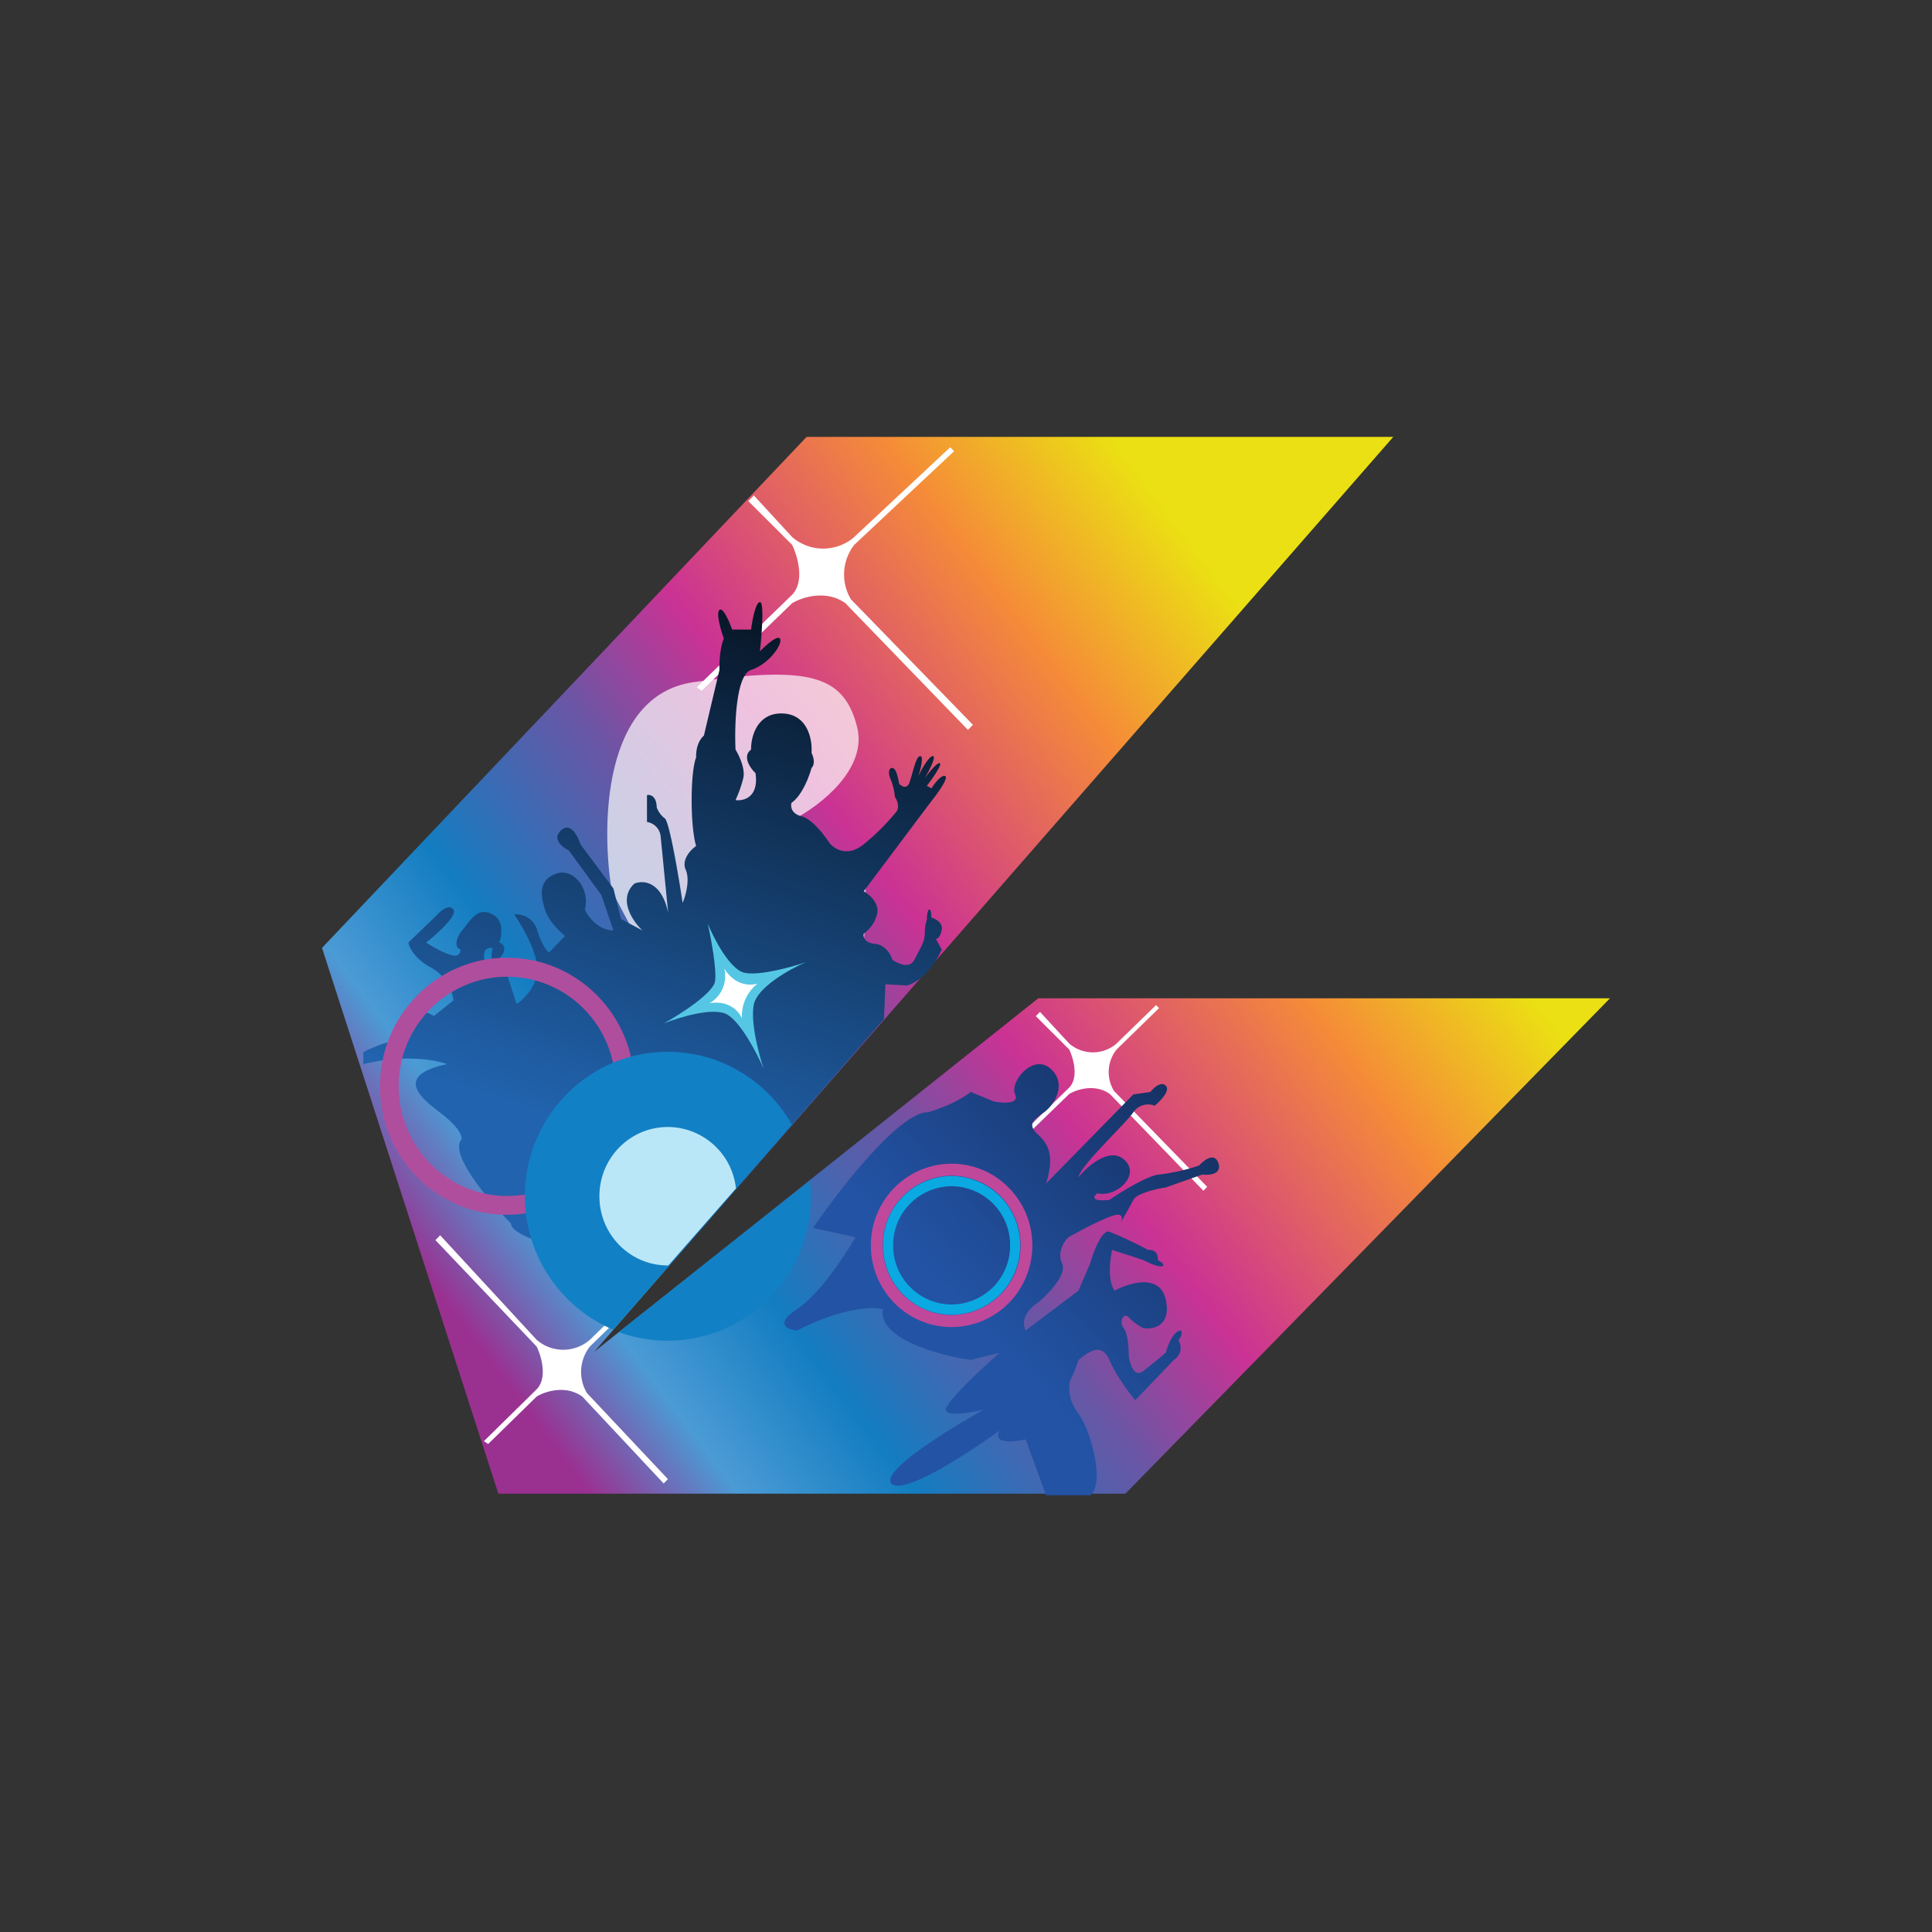 <svg xmlns="http://www.w3.org/2000/svg" width="24" height="24" fill="none" viewBox="0 0 24 24">
    <rect x="0" y="0" width="24" height="24" fill="#333333" stroke="none"/>
    <path fill="url(#CEEK__a)" d="M10.02 5.427h7.288L7.38 16.793l5.518-4.392H20l-6.02 6.154H6.191L4 11.775z"/>
    <path fill="#fff" d="m10.612 6.67 1.192-1.114.048.049-1.24 1.163a.6.6 0 0 0-.042.676l1.516 1.56-.062.063-1.522-1.574c-.243-.173-.543-.072-.662 0L8.717 8.58l-.062-.042 1.185-1.15c.16-.167.067-.483 0-.62l-.544-.543.069-.07.475.516a.59.59 0 0 0 .772 0m3.258 6.292.491-.477.037.037-.527.514a.45.45 0 0 0-.032.516l1.157 1.19-.047.049-1.162-1.202c-.185-.132-.414-.055-.505 0l-.857.83-.048-.032.905-.877c.122-.128.05-.37 0-.474l-.415-.414.052-.053.363.393a.45.45 0 0 0 .589 0"/>
    <path fill="url(#CEEK__b)" d="M12.06 13.565c-.18.137-.432.225-.535.252-.354 0-1.097.958-1.425 1.437l.526.116c-.126.22-.447.71-.727.894-.281.185-.117.253 0 .264.582-.293.955-.298 1.069-.264-.063.369.702.573 1.092.63l.357-.09c-.222.196-.667.613-.667.706s.316.039.473 0c-.444.247-1.296.776-1.147.921s.956-.38 1.341-.66c-.092.17.178.143.324.109l.254.694h.548c.192-.142 0-.823-.146-1.014s-.125-.38-.09-.438c.027-.046.071-.171.09-.228.085-.062.277-.248.384 0 .085.198.25.415.321.5l.48-.5c.118-.08.087-.199.057-.248.049-.05.042-.1.033-.118-.094 0-.166.183-.19.275a8 8 0 0 1-.28.229c-.114.087-.167-.088-.18-.186 0-.09-.012-.287-.063-.347-.064-.077 0-.205.063-.134.051.057.14.113.18.134.122.019.35-.025.28-.353s-.452-.212-.635-.113c-.09-.115-.059-.385-.032-.506l.386.125c.06.032.192.093.235.077.043-.015-.018-.058-.054-.077.01-.113-.075-.13-.12-.125a5 5 0 0 0-.481-.226c-.093-.028-.198.25-.239.394l-.145.338-.656.495c-.077-.159.074-.3.159-.35.124-.104.356-.345.293-.483-.064-.139.026-.275.079-.325.12-.068.397-.216.543-.266s.13.038.104.089c.035-.062.117-.205.16-.287s.286-.138.403-.155l.452-.16c.086.01.248-.002.201-.142s-.179-.038-.24.03a2.5 2.5 0 0 1-.49.111c-.142.008-.475.214-.624.316-.238.023-.199-.045-.149-.083.235.059.552-.233.327-.422-.18-.152-.45.086-.562.223.024-.145.58-.66.682-.807a.22.22 0 0 1 .264-.081c.07-.057.197-.187.14-.248-.059-.061-.153.026-.193.077l-.211.03-1.084 1.107c.095-.314.05-.47-.095-.602-.144-.13-.066-.186.067-.281l.003-.002c.135-.096.29-.364.075-.546s-.505.167-.435.324c.056.125-.157.11-.27.086z"/>
    <path fill="#fff" d="m7.327 16.644.55-.535.041.042-.59.576a.51.51 0 0 0-.036.579l1.005 1.068-.053.054-1.011-1.08c-.208-.148-.464-.062-.566 0l-.603.59-.053-.035.656-.645c.137-.143.057-.413 0-.53l-1.258-1.323.059-.06 1.199 1.299a.504.504 0 0 0 .66 0"/>
    <path fill="#fff" fill-opacity=".7" d="M8.616 8.474c-1.132.162-1.149 1.796-1.016 2.593l.383.723 1.499-.454 1.165 1.044c.083-.545.2-1.616 0-1.55-.2.068-.605-.409-.782-.655.316-.163.915-.62.782-1.145-.166-.657-.616-.758-2.031-.556"/>
    <path fill="url(#CEEK__c)" d="M8.592 9.939c0 .329.037.517.056.57-.066.045-.185.168-.13.295.056.126-.002.328-.038.412-.05-.335-.166-1.014-.222-1.05a.3.3 0 0 1-.1-.136c-.003-.144-.082-.162-.121-.153v.334a.2.2 0 0 1 .17.18l.093.947c-.084-.396-.315-.406-.42-.361-.208.194-.02.468.1.581l-.265-.141-.095-.38-.41-.549c-.032-.103-.124-.282-.24-.173s.015.21.095.248l.405.555.15.44c-.188 0-.315-.172-.355-.258.07-.258-.145-.53-.365-.444s-.18.278-.13.444c.04.133.182.273.249.327l-.2.207c-.026-.019-.09-.1-.145-.276a.27.27 0 0 0-.286-.198c.097.14.29.471.286.685-.004.213-.172.373-.256.426l-.157-.478h-.209c-.014-.008-.042-.047-.038-.133.003-.086.072-.09.106-.082-.021.097-.035.26.081.133s.048-.188 0-.202c.033-.085.062-.273-.08-.349-.18-.095-.26.048-.38.198-.095.12-.074.197-.05.22.022.006.054.03 0 .082-.055.051-.288-.08-.397-.151.135-.106.391-.337.339-.41-.053-.071-.154.01-.198.061l-.362.349c.01.059.08.203.28.31.202.107.27.317.28.408l-.242.193c-.38-.202-.402.113-.366.296-.163-.007-.41.1-.512.155v.148c.51-.124.905-.052 1.04 0-.682.146-.301.438-.088.601l.007.005c.212.163.263.267.263.326-.164.178.34.772.612 1.047 0 .224 1.273.484 1.91.586l2.724-3.125.018-.432.268.015c.225-.066.381-.326.431-.448l-.072-.13c.016.002.054-.02.072-.11.019-.093-.078-.141-.128-.154 0-.034-.005-.103-.026-.103s-.03.082-.03.124a.6.6 0 0 0-.026.178c0 .1-.055.176-.129.323-.059.117-.207.049-.274 0-.017-.06-.084-.185-.216-.197s-.148-.09-.14-.126a.43.43 0 0 0 .17-.26c.019-.128-.106-.232-.17-.267l.841-1.12c.076-.095.217-.29.171-.311s-.133.093-.17.152l-.058-.031c.066-.085.19-.26.163-.28-.028-.02-.137.115-.188.185.053-.091.147-.274.1-.274-.049 0-.14.165-.18.248.026-.081.069-.244.025-.248-.054-.006-.094.211-.134.325-.032.092-.1.05-.13.018-.01-.066-.038-.196-.084-.196-.057 0-.048.092-.017.15a.8.8 0 0 1 .049.21c.054.083.04.15.025.173-.052.07-.208.25-.413.415-.205.166-.37.056-.428-.02-.061-.096-.216-.296-.345-.328s-.136-.125-.124-.167c.132-.09.22-.327.249-.433.051-.052.021-.146 0-.187.012-.16-.044-.48-.361-.49-.318-.01-.393.295-.39.449-.113.084-.01.23.055.292.044.301-.147.349-.248.335a1.5 1.5 0 0 0 .096-.272c.028-.117-.053-.285-.096-.355-.014-.304.005-.928.193-.99.234-.076.4-.334.358-.39-.033-.044-.18.089-.248.16.023-.206.055-.618 0-.612-.055.005-.096.23-.11.341h-.235c-.034-.097-.114-.283-.158-.244-.044.04.018.253.055.356-.05.111-.057.306-.055.39l-.193.815c-.088.078-.1.213-.096.271-.019.04-.056.201-.056.53"/>
    <path fill="#AF4E9D" fill-rule="evenodd" d="M6.3 15.09c.872 0 1.58-.714 1.58-1.596s-.708-1.597-1.58-1.597-1.58.715-1.58 1.597.707 1.597 1.58 1.597m0-.234c.744 0 1.347-.61 1.347-1.362s-.603-1.362-1.347-1.362-1.348.61-1.348 1.362.604 1.362 1.348 1.362" clip-rule="evenodd"/>
    <path fill="#C0489B" fill-rule="evenodd" d="M11.82 16.485c.555 0 1.004-.454 1.004-1.014s-.449-1.015-1.003-1.015-1.003.455-1.003 1.015.449 1.014 1.003 1.014m0-.15a.86.86 0 0 0 .857-.864.86.86 0 0 0-.856-.866.86.86 0 0 0-.856.866.86.86 0 0 0 .856.865" clip-rule="evenodd"/>
    <path fill="#0AA9E1" fill-rule="evenodd" d="M11.821 16.332c.47 0 .852-.386.852-.861a.857.857 0 0 0-.852-.862.857.857 0 0 0-.852.862c0 .475.382.861.852.861m0-.127a.73.73 0 0 0 .727-.734.73.73 0 0 0-.727-.735.73.73 0 0 0-.726.735.73.73 0 0 0 .726.734" clip-rule="evenodd"/>
    <path fill="#1280C4" fill-rule="evenodd" d="M8.296 16.655a1.785 1.785 0 0 0 1.766-1.985l-2.375 1.877q.286.107.61.108m-.68-.137A1.8 1.8 0 0 1 6.52 14.86c0-.99.795-1.794 1.775-1.794.67 0 1.253.375 1.555.928l-.015-.022z" clip-rule="evenodd"/>
    <path fill="#BAE7F8" fill-rule="evenodd" d="M9.142 14.763A.854.854 0 0 0 8.296 14c-.47 0-.85.385-.85.86s.38.86.85.86h.006z" clip-rule="evenodd"/>
    <path fill="#55C7E4" d="M9.247 12.084c-.182-.043-.379-.425-.455-.61.04.176.112.567.091.714-.02.147-.432.412-.636.525.19-.076.614-.206.785-.111s.375.49.455.675c-.059-.172-.165-.573-.124-.793s.45-.447.65-.532c-.18.062-.585.173-.766.132"/>
    <path fill="#fff" d="M9.408 12.22c-.22.055-.366-.105-.412-.192a.39.39 0 0 1-.182.435c.245-.043.37.107.403.188a.51.51 0 0 1 .191-.43"/>
    <defs>
        <linearGradient id="CEEK__a" x1="19.71" x2="6.526" y1="9.434" y2="19.366" gradientUnits="userSpaceOnUse">
            <stop offset=".14" stop-color="#EBE013"/>
            <stop offset=".278" stop-color="#F58B38"/>
            <stop offset=".475" stop-color="#CB3294"/>
            <stop offset=".587" stop-color="#6956A5"/>
            <stop offset=".735" stop-color="#137DC1"/>
            <stop offset=".842" stop-color="#4B9BD5"/>
            <stop offset=".931" stop-color="#9A3191"/>
        </linearGradient>
        <linearGradient id="CEEK__b" x1="17.125" x2="10.304" y1="8.058" y2="14.461" gradientUnits="userSpaceOnUse">
            <stop/>
            <stop offset="1" stop-color="#2353A5"/>
        </linearGradient>
        <linearGradient id="CEEK__c" x1="16.048" x2="13.336" y1="7.751" y2="16.002" gradientUnits="userSpaceOnUse">
            <stop/>
            <stop offset="1" stop-color="#2163AE"/>
        </linearGradient>
    </defs>
</svg>
